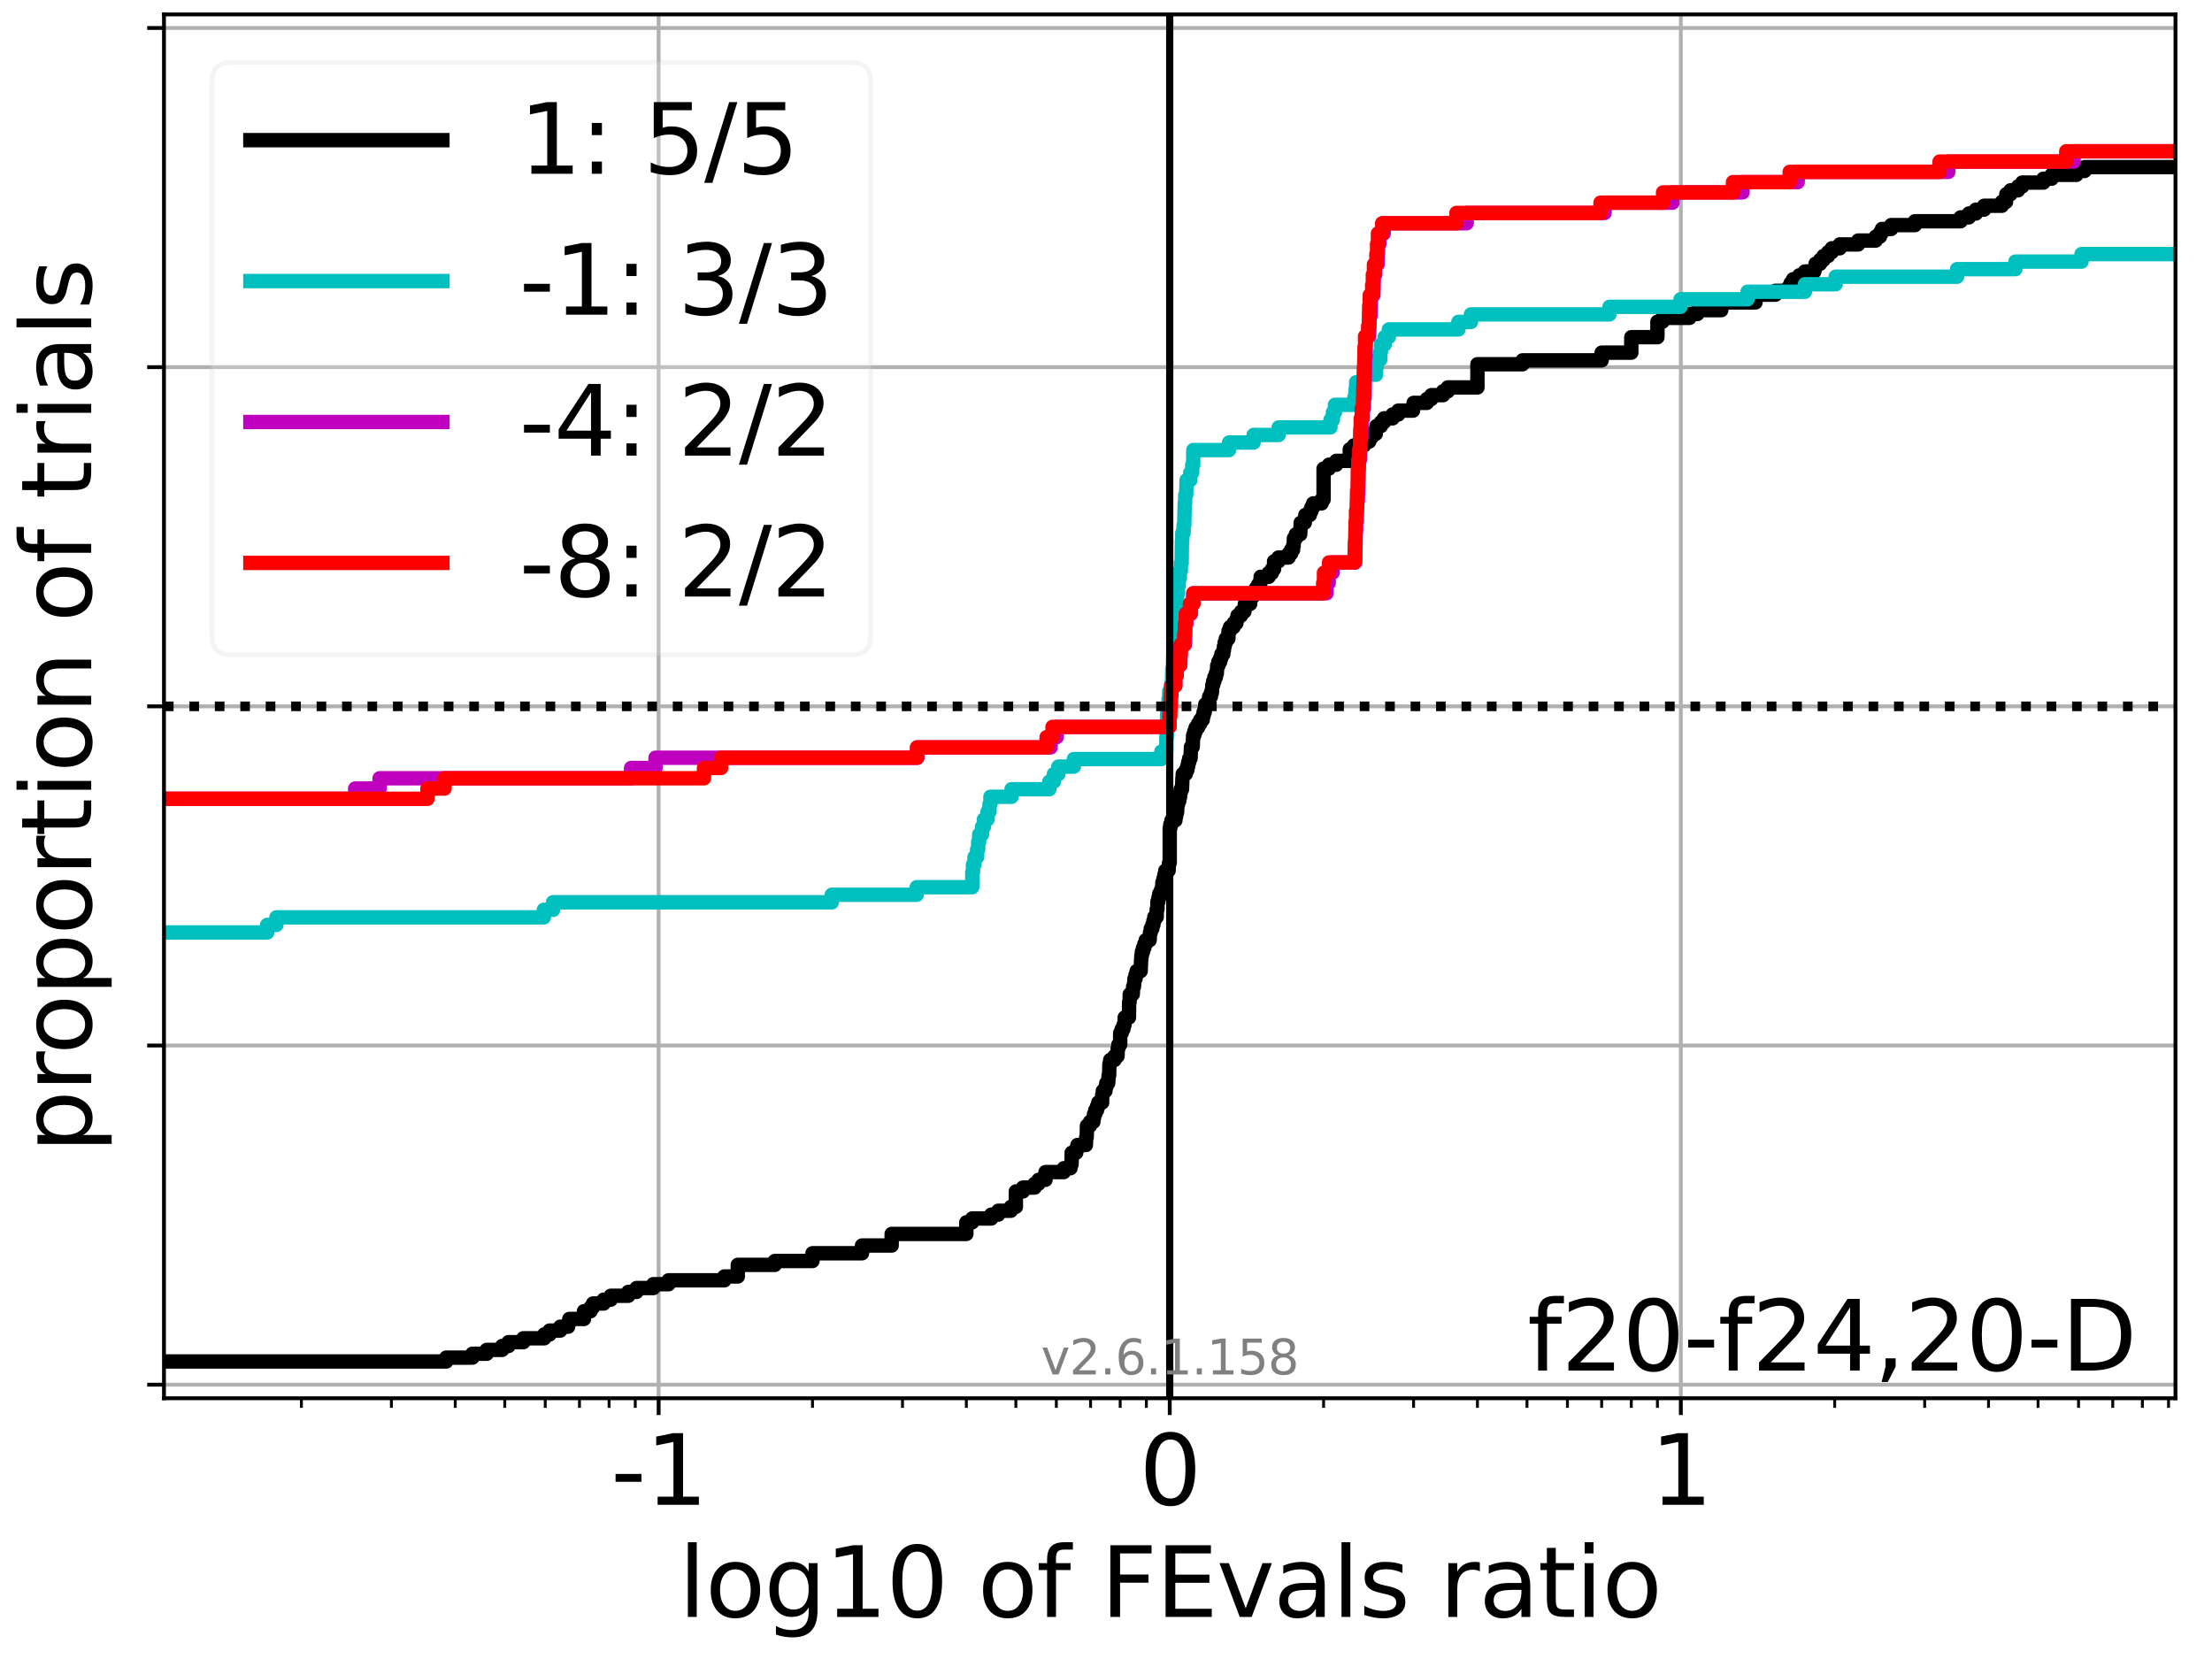 <?xml version="1.0" encoding="utf-8" standalone="no"?>
<!DOCTYPE svg PUBLIC "-//W3C//DTD SVG 1.1//EN"
  "http://www.w3.org/Graphics/SVG/1.1/DTD/svg11.dtd">
<svg xmlns:xlink="http://www.w3.org/1999/xlink" width="460.8pt" height="345.6pt" viewBox="0 0 460.8 345.6" xmlns="http://www.w3.org/2000/svg" version="1.1">
 <defs>
  <style type="text/css">*{stroke-linejoin: round; stroke-linecap: butt}</style>
 </defs>
 <g id="figure_1">
  <g id="patch_1">
   <path d="M 0 345.6 
L 460.8 345.6 
L 460.8 0 
L 0 0 
z
" style="fill: #ffffff"/>
  </g>
  <g id="axes_1">
   <g id="patch_2">
    <path d="M 34.16 291.28 
L 453.192 291.28 
L 453.192 3 
L 34.16 3 
z
" style="fill: #ffffff"/>
   </g>
   <g id="matplotlib.axis_1">
    <g id="xtick_1">
     <g id="line2d_1">
      <path d="M 137.205 291.28 
L 137.205 3 
" clip-path="url(#p32f8fd25ae)" style="fill: none; stroke: #b0b0b0; stroke-width: 0.8; stroke-linecap: square"/>
     </g>
     <g id="line2d_2">
      <defs>
       <path id="m966c276fd4" d="M 0 0 
L 0 3.5 
" style="stroke: #000000; stroke-width: 0.8"/>
      </defs>
      <g>
       <use xlink:href="#m966c276fd4" x="137.205" y="291.28" style="stroke: #000000; stroke-width: 0.8"/>
      </g>
     </g>
     <g id="text_1">
      <!-- -1 -->
      <g transform="translate(127.235 313.477)scale(0.2 -0.2)">
       <defs>
        <path id="DejaVuSans-2d" d="M 313 2009 
L 1997 2009 
L 1997 1497 
L 313 1497 
L 313 2009 
z
" transform="scale(0.016)"/>
        <path id="DejaVuSans-31" d="M 794 531 
L 1825 531 
L 1825 4091 
L 703 3866 
L 703 4441 
L 1819 4666 
L 2450 4666 
L 2450 531 
L 3481 531 
L 3481 0 
L 794 0 
L 794 531 
z
" transform="scale(0.016)"/>
       </defs>
       <use xlink:href="#DejaVuSans-2d"/>
       <use xlink:href="#DejaVuSans-31" x="36.084"/>
      </g>
     </g>
    </g>
    <g id="xtick_2">
     <g id="line2d_3">
      <path d="M 243.676 291.28 
L 243.676 3 
" clip-path="url(#p32f8fd25ae)" style="fill: none; stroke: #b0b0b0; stroke-width: 0.8; stroke-linecap: square"/>
     </g>
     <g id="line2d_4">
      <g>
       <use xlink:href="#m966c276fd4" x="243.676" y="291.28" style="stroke: #000000; stroke-width: 0.8"/>
      </g>
     </g>
     <g id="text_2">
      <!-- 0 -->
      <g transform="translate(237.314 313.477)scale(0.2 -0.2)">
       <defs>
        <path id="DejaVuSans-30" d="M 2034 4250 
Q 1547 4250 1301 3770 
Q 1056 3291 1056 2328 
Q 1056 1369 1301 889 
Q 1547 409 2034 409 
Q 2525 409 2770 889 
Q 3016 1369 3016 2328 
Q 3016 3291 2770 3770 
Q 2525 4250 2034 4250 
z
M 2034 4750 
Q 2819 4750 3233 4129 
Q 3647 3509 3647 2328 
Q 3647 1150 3233 529 
Q 2819 -91 2034 -91 
Q 1250 -91 836 529 
Q 422 1150 422 2328 
Q 422 3509 836 4129 
Q 1250 4750 2034 4750 
z
" transform="scale(0.016)"/>
       </defs>
       <use xlink:href="#DejaVuSans-30"/>
      </g>
     </g>
    </g>
    <g id="xtick_3">
     <g id="line2d_5">
      <path d="M 350.147 291.28 
L 350.147 3 
" clip-path="url(#p32f8fd25ae)" style="fill: none; stroke: #b0b0b0; stroke-width: 0.8; stroke-linecap: square"/>
     </g>
     <g id="line2d_6">
      <g>
       <use xlink:href="#m966c276fd4" x="350.147" y="291.28" style="stroke: #000000; stroke-width: 0.8"/>
      </g>
     </g>
     <g id="text_3">
      <!-- 1 -->
      <g transform="translate(343.784 313.477)scale(0.2 -0.2)">
       <use xlink:href="#DejaVuSans-31"/>
      </g>
     </g>
    </g>
    <g id="xtick_4">
     <g id="line2d_7">
      <defs>
       <path id="m408582a6b1" d="M 0 0 
L 0 2 
" style="stroke: #000000; stroke-width: 0.6"/>
      </defs>
      <g>
       <use xlink:href="#m408582a6b1" x="62.786" y="291.28" style="stroke: #000000; stroke-width: 0.6"/>
      </g>
     </g>
    </g>
    <g id="xtick_5">
     <g id="line2d_8">
      <g>
       <use xlink:href="#m408582a6b1" x="81.534" y="291.28" style="stroke: #000000; stroke-width: 0.6"/>
      </g>
     </g>
    </g>
    <g id="xtick_6">
     <g id="line2d_9">
      <g>
       <use xlink:href="#m408582a6b1" x="94.836" y="291.28" style="stroke: #000000; stroke-width: 0.6"/>
      </g>
     </g>
    </g>
    <g id="xtick_7">
     <g id="line2d_10">
      <g>
       <use xlink:href="#m408582a6b1" x="105.155" y="291.28" style="stroke: #000000; stroke-width: 0.6"/>
      </g>
     </g>
    </g>
    <g id="xtick_8">
     <g id="line2d_11">
      <g>
       <use xlink:href="#m408582a6b1" x="113.585" y="291.28" style="stroke: #000000; stroke-width: 0.6"/>
      </g>
     </g>
    </g>
    <g id="xtick_9">
     <g id="line2d_12">
      <g>
       <use xlink:href="#m408582a6b1" x="120.713" y="291.28" style="stroke: #000000; stroke-width: 0.6"/>
      </g>
     </g>
    </g>
    <g id="xtick_10">
     <g id="line2d_13">
      <g>
       <use xlink:href="#m408582a6b1" x="126.887" y="291.28" style="stroke: #000000; stroke-width: 0.6"/>
      </g>
     </g>
    </g>
    <g id="xtick_11">
     <g id="line2d_14">
      <g>
       <use xlink:href="#m408582a6b1" x="132.334" y="291.28" style="stroke: #000000; stroke-width: 0.6"/>
      </g>
     </g>
    </g>
    <g id="xtick_12">
     <g id="line2d_15">
      <g>
       <use xlink:href="#m408582a6b1" x="169.256" y="291.28" style="stroke: #000000; stroke-width: 0.6"/>
      </g>
     </g>
    </g>
    <g id="xtick_13">
     <g id="line2d_16">
      <g>
       <use xlink:href="#m408582a6b1" x="188.005" y="291.28" style="stroke: #000000; stroke-width: 0.6"/>
      </g>
     </g>
    </g>
    <g id="xtick_14">
     <g id="line2d_17">
      <g>
       <use xlink:href="#m408582a6b1" x="201.307" y="291.28" style="stroke: #000000; stroke-width: 0.6"/>
      </g>
     </g>
    </g>
    <g id="xtick_15">
     <g id="line2d_18">
      <g>
       <use xlink:href="#m408582a6b1" x="211.625" y="291.28" style="stroke: #000000; stroke-width: 0.6"/>
      </g>
     </g>
    </g>
    <g id="xtick_16">
     <g id="line2d_19">
      <g>
       <use xlink:href="#m408582a6b1" x="220.056" y="291.28" style="stroke: #000000; stroke-width: 0.6"/>
      </g>
     </g>
    </g>
    <g id="xtick_17">
     <g id="line2d_20">
      <g>
       <use xlink:href="#m408582a6b1" x="227.183" y="291.28" style="stroke: #000000; stroke-width: 0.6"/>
      </g>
     </g>
    </g>
    <g id="xtick_18">
     <g id="line2d_21">
      <g>
       <use xlink:href="#m408582a6b1" x="233.358" y="291.28" style="stroke: #000000; stroke-width: 0.6"/>
      </g>
     </g>
    </g>
    <g id="xtick_19">
     <g id="line2d_22">
      <g>
       <use xlink:href="#m408582a6b1" x="238.804" y="291.28" style="stroke: #000000; stroke-width: 0.6"/>
      </g>
     </g>
    </g>
    <g id="xtick_20">
     <g id="line2d_23">
      <g>
       <use xlink:href="#m408582a6b1" x="275.727" y="291.28" style="stroke: #000000; stroke-width: 0.6"/>
      </g>
     </g>
    </g>
    <g id="xtick_21">
     <g id="line2d_24">
      <g>
       <use xlink:href="#m408582a6b1" x="294.475" y="291.28" style="stroke: #000000; stroke-width: 0.6"/>
      </g>
     </g>
    </g>
    <g id="xtick_22">
     <g id="line2d_25">
      <g>
       <use xlink:href="#m408582a6b1" x="307.778" y="291.28" style="stroke: #000000; stroke-width: 0.6"/>
      </g>
     </g>
    </g>
    <g id="xtick_23">
     <g id="line2d_26">
      <g>
       <use xlink:href="#m408582a6b1" x="318.096" y="291.28" style="stroke: #000000; stroke-width: 0.6"/>
      </g>
     </g>
    </g>
    <g id="xtick_24">
     <g id="line2d_27">
      <g>
       <use xlink:href="#m408582a6b1" x="326.526" y="291.28" style="stroke: #000000; stroke-width: 0.6"/>
      </g>
     </g>
    </g>
    <g id="xtick_25">
     <g id="line2d_28">
      <g>
       <use xlink:href="#m408582a6b1" x="333.654" y="291.28" style="stroke: #000000; stroke-width: 0.6"/>
      </g>
     </g>
    </g>
    <g id="xtick_26">
     <g id="line2d_29">
      <g>
       <use xlink:href="#m408582a6b1" x="339.829" y="291.28" style="stroke: #000000; stroke-width: 0.6"/>
      </g>
     </g>
    </g>
    <g id="xtick_27">
     <g id="line2d_30">
      <g>
       <use xlink:href="#m408582a6b1" x="345.275" y="291.28" style="stroke: #000000; stroke-width: 0.6"/>
      </g>
     </g>
    </g>
    <g id="xtick_28">
     <g id="line2d_31">
      <g>
       <use xlink:href="#m408582a6b1" x="382.197" y="291.28" style="stroke: #000000; stroke-width: 0.6"/>
      </g>
     </g>
    </g>
    <g id="xtick_29">
     <g id="line2d_32">
      <g>
       <use xlink:href="#m408582a6b1" x="400.946" y="291.28" style="stroke: #000000; stroke-width: 0.6"/>
      </g>
     </g>
    </g>
    <g id="xtick_30">
     <g id="line2d_33">
      <g>
       <use xlink:href="#m408582a6b1" x="414.248" y="291.28" style="stroke: #000000; stroke-width: 0.6"/>
      </g>
     </g>
    </g>
    <g id="xtick_31">
     <g id="line2d_34">
      <g>
       <use xlink:href="#m408582a6b1" x="424.566" y="291.28" style="stroke: #000000; stroke-width: 0.6"/>
      </g>
     </g>
    </g>
    <g id="xtick_32">
     <g id="line2d_35">
      <g>
       <use xlink:href="#m408582a6b1" x="432.997" y="291.28" style="stroke: #000000; stroke-width: 0.6"/>
      </g>
     </g>
    </g>
    <g id="xtick_33">
     <g id="line2d_36">
      <g>
       <use xlink:href="#m408582a6b1" x="440.125" y="291.28" style="stroke: #000000; stroke-width: 0.6"/>
      </g>
     </g>
    </g>
    <g id="xtick_34">
     <g id="line2d_37">
      <g>
       <use xlink:href="#m408582a6b1" x="446.299" y="291.28" style="stroke: #000000; stroke-width: 0.6"/>
      </g>
     </g>
    </g>
    <g id="xtick_35">
     <g id="line2d_38">
      <g>
       <use xlink:href="#m408582a6b1" x="451.745" y="291.28" style="stroke: #000000; stroke-width: 0.6"/>
      </g>
     </g>
    </g>
    <g id="text_4">
     <!-- log10 of FEvals ratio -->
     <g transform="translate(141.371 336.833)scale(0.2 -0.2)">
      <defs>
       <path id="DejaVuSans-6c" d="M 603 4863 
L 1178 4863 
L 1178 0 
L 603 0 
L 603 4863 
z
" transform="scale(0.016)"/>
       <path id="DejaVuSans-6f" d="M 1959 3097 
Q 1497 3097 1228 2736 
Q 959 2375 959 1747 
Q 959 1119 1226 758 
Q 1494 397 1959 397 
Q 2419 397 2687 759 
Q 2956 1122 2956 1747 
Q 2956 2369 2687 2733 
Q 2419 3097 1959 3097 
z
M 1959 3584 
Q 2709 3584 3137 3096 
Q 3566 2609 3566 1747 
Q 3566 888 3137 398 
Q 2709 -91 1959 -91 
Q 1206 -91 779 398 
Q 353 888 353 1747 
Q 353 2609 779 3096 
Q 1206 3584 1959 3584 
z
" transform="scale(0.016)"/>
       <path id="DejaVuSans-67" d="M 2906 1791 
Q 2906 2416 2648 2759 
Q 2391 3103 1925 3103 
Q 1463 3103 1205 2759 
Q 947 2416 947 1791 
Q 947 1169 1205 825 
Q 1463 481 1925 481 
Q 2391 481 2648 825 
Q 2906 1169 2906 1791 
z
M 3481 434 
Q 3481 -459 3084 -895 
Q 2688 -1331 1869 -1331 
Q 1566 -1331 1297 -1286 
Q 1028 -1241 775 -1147 
L 775 -588 
Q 1028 -725 1275 -790 
Q 1522 -856 1778 -856 
Q 2344 -856 2625 -561 
Q 2906 -266 2906 331 
L 2906 616 
Q 2728 306 2450 153 
Q 2172 0 1784 0 
Q 1141 0 747 490 
Q 353 981 353 1791 
Q 353 2603 747 3093 
Q 1141 3584 1784 3584 
Q 2172 3584 2450 3431 
Q 2728 3278 2906 2969 
L 2906 3500 
L 3481 3500 
L 3481 434 
z
" transform="scale(0.016)"/>
       <path id="DejaVuSans-20" transform="scale(0.016)"/>
       <path id="DejaVuSans-66" d="M 2375 4863 
L 2375 4384 
L 1825 4384 
Q 1516 4384 1395 4259 
Q 1275 4134 1275 3809 
L 1275 3500 
L 2222 3500 
L 2222 3053 
L 1275 3053 
L 1275 0 
L 697 0 
L 697 3053 
L 147 3053 
L 147 3500 
L 697 3500 
L 697 3744 
Q 697 4328 969 4595 
Q 1241 4863 1831 4863 
L 2375 4863 
z
" transform="scale(0.016)"/>
       <path id="DejaVuSans-46" d="M 628 4666 
L 3309 4666 
L 3309 4134 
L 1259 4134 
L 1259 2759 
L 3109 2759 
L 3109 2228 
L 1259 2228 
L 1259 0 
L 628 0 
L 628 4666 
z
" transform="scale(0.016)"/>
       <path id="DejaVuSans-45" d="M 628 4666 
L 3578 4666 
L 3578 4134 
L 1259 4134 
L 1259 2753 
L 3481 2753 
L 3481 2222 
L 1259 2222 
L 1259 531 
L 3634 531 
L 3634 0 
L 628 0 
L 628 4666 
z
" transform="scale(0.016)"/>
       <path id="DejaVuSans-76" d="M 191 3500 
L 800 3500 
L 1894 563 
L 2988 3500 
L 3597 3500 
L 2284 0 
L 1503 0 
L 191 3500 
z
" transform="scale(0.016)"/>
       <path id="DejaVuSans-61" d="M 2194 1759 
Q 1497 1759 1228 1600 
Q 959 1441 959 1056 
Q 959 750 1161 570 
Q 1363 391 1709 391 
Q 2188 391 2477 730 
Q 2766 1069 2766 1631 
L 2766 1759 
L 2194 1759 
z
M 3341 1997 
L 3341 0 
L 2766 0 
L 2766 531 
Q 2569 213 2275 61 
Q 1981 -91 1556 -91 
Q 1019 -91 701 211 
Q 384 513 384 1019 
Q 384 1609 779 1909 
Q 1175 2209 1959 2209 
L 2766 2209 
L 2766 2266 
Q 2766 2663 2505 2880 
Q 2244 3097 1772 3097 
Q 1472 3097 1187 3025 
Q 903 2953 641 2809 
L 641 3341 
Q 956 3463 1253 3523 
Q 1550 3584 1831 3584 
Q 2591 3584 2966 3190 
Q 3341 2797 3341 1997 
z
" transform="scale(0.016)"/>
       <path id="DejaVuSans-73" d="M 2834 3397 
L 2834 2853 
Q 2591 2978 2328 3040 
Q 2066 3103 1784 3103 
Q 1356 3103 1142 2972 
Q 928 2841 928 2578 
Q 928 2378 1081 2264 
Q 1234 2150 1697 2047 
L 1894 2003 
Q 2506 1872 2764 1633 
Q 3022 1394 3022 966 
Q 3022 478 2636 193 
Q 2250 -91 1575 -91 
Q 1294 -91 989 -36 
Q 684 19 347 128 
L 347 722 
Q 666 556 975 473 
Q 1284 391 1588 391 
Q 1994 391 2212 530 
Q 2431 669 2431 922 
Q 2431 1156 2273 1281 
Q 2116 1406 1581 1522 
L 1381 1569 
Q 847 1681 609 1914 
Q 372 2147 372 2553 
Q 372 3047 722 3315 
Q 1072 3584 1716 3584 
Q 2034 3584 2315 3537 
Q 2597 3491 2834 3397 
z
" transform="scale(0.016)"/>
       <path id="DejaVuSans-72" d="M 2631 2963 
Q 2534 3019 2420 3045 
Q 2306 3072 2169 3072 
Q 1681 3072 1420 2755 
Q 1159 2438 1159 1844 
L 1159 0 
L 581 0 
L 581 3500 
L 1159 3500 
L 1159 2956 
Q 1341 3275 1631 3429 
Q 1922 3584 2338 3584 
Q 2397 3584 2469 3576 
Q 2541 3569 2628 3553 
L 2631 2963 
z
" transform="scale(0.016)"/>
       <path id="DejaVuSans-74" d="M 1172 4494 
L 1172 3500 
L 2356 3500 
L 2356 3053 
L 1172 3053 
L 1172 1153 
Q 1172 725 1289 603 
Q 1406 481 1766 481 
L 2356 481 
L 2356 0 
L 1766 0 
Q 1100 0 847 248 
Q 594 497 594 1153 
L 594 3053 
L 172 3053 
L 172 3500 
L 594 3500 
L 594 4494 
L 1172 4494 
z
" transform="scale(0.016)"/>
       <path id="DejaVuSans-69" d="M 603 3500 
L 1178 3500 
L 1178 0 
L 603 0 
L 603 3500 
z
M 603 4863 
L 1178 4863 
L 1178 4134 
L 603 4134 
L 603 4863 
z
" transform="scale(0.016)"/>
      </defs>
      <use xlink:href="#DejaVuSans-6c"/>
      <use xlink:href="#DejaVuSans-6f" x="27.783"/>
      <use xlink:href="#DejaVuSans-67" x="88.965"/>
      <use xlink:href="#DejaVuSans-31" x="152.441"/>
      <use xlink:href="#DejaVuSans-30" x="216.064"/>
      <use xlink:href="#DejaVuSans-20" x="279.688"/>
      <use xlink:href="#DejaVuSans-6f" x="311.475"/>
      <use xlink:href="#DejaVuSans-66" x="372.656"/>
      <use xlink:href="#DejaVuSans-20" x="407.861"/>
      <use xlink:href="#DejaVuSans-46" x="439.648"/>
      <use xlink:href="#DejaVuSans-45" x="497.168"/>
      <use xlink:href="#DejaVuSans-76" x="560.352"/>
      <use xlink:href="#DejaVuSans-61" x="619.531"/>
      <use xlink:href="#DejaVuSans-6c" x="680.811"/>
      <use xlink:href="#DejaVuSans-73" x="708.594"/>
      <use xlink:href="#DejaVuSans-20" x="760.693"/>
      <use xlink:href="#DejaVuSans-72" x="792.48"/>
      <use xlink:href="#DejaVuSans-61" x="833.594"/>
      <use xlink:href="#DejaVuSans-74" x="894.873"/>
      <use xlink:href="#DejaVuSans-69" x="934.082"/>
      <use xlink:href="#DejaVuSans-6f" x="961.865"/>
     </g>
    </g>
   </g>
   <g id="matplotlib.axis_2">
    <g id="ytick_1">
     <g id="line2d_39">
      <path d="M 34.16 288.454 
L 453.192 288.454 
" clip-path="url(#p32f8fd25ae)" style="fill: none; stroke: #b0b0b0; stroke-width: 0.8; stroke-linecap: square"/>
     </g>
     <g id="line2d_40">
      <defs>
       <path id="m2e8847fc99" d="M 0 0 
L -3.5 0 
" style="stroke: #000000; stroke-width: 0.8"/>
      </defs>
      <g>
       <use xlink:href="#m2e8847fc99" x="34.16" y="288.454" style="stroke: #000000; stroke-width: 0.8"/>
      </g>
     </g>
    </g>
    <g id="ytick_2">
     <g id="line2d_41">
      <path d="M 34.16 217.797 
L 453.192 217.797 
" clip-path="url(#p32f8fd25ae)" style="fill: none; stroke: #b0b0b0; stroke-width: 0.8; stroke-linecap: square"/>
     </g>
     <g id="line2d_42">
      <g>
       <use xlink:href="#m2e8847fc99" x="34.16" y="217.797" style="stroke: #000000; stroke-width: 0.8"/>
      </g>
     </g>
    </g>
    <g id="ytick_3">
     <g id="line2d_43">
      <path d="M 34.16 147.14 
L 453.192 147.14 
" clip-path="url(#p32f8fd25ae)" style="fill: none; stroke: #b0b0b0; stroke-width: 0.8; stroke-linecap: square"/>
     </g>
     <g id="line2d_44">
      <g>
       <use xlink:href="#m2e8847fc99" x="34.16" y="147.14" style="stroke: #000000; stroke-width: 0.8"/>
      </g>
     </g>
    </g>
    <g id="ytick_4">
     <g id="line2d_45">
      <path d="M 34.16 76.483 
L 453.192 76.483 
" clip-path="url(#p32f8fd25ae)" style="fill: none; stroke: #b0b0b0; stroke-width: 0.8; stroke-linecap: square"/>
     </g>
     <g id="line2d_46">
      <g>
       <use xlink:href="#m2e8847fc99" x="34.16" y="76.483" style="stroke: #000000; stroke-width: 0.8"/>
      </g>
     </g>
    </g>
    <g id="ytick_5">
     <g id="line2d_47">
      <path d="M 34.16 5.826 
L 453.192 5.826 
" clip-path="url(#p32f8fd25ae)" style="fill: none; stroke: #b0b0b0; stroke-width: 0.8; stroke-linecap: square"/>
     </g>
     <g id="line2d_48">
      <g>
       <use xlink:href="#m2e8847fc99" x="34.16" y="5.826" style="stroke: #000000; stroke-width: 0.8"/>
      </g>
     </g>
    </g>
    <g id="text_5">
     <!-- proportion of trials -->
     <g transform="translate(19.001 240.146)rotate(-90)scale(0.2 -0.2)">
      <defs>
       <path id="DejaVuSans-70" d="M 1159 525 
L 1159 -1331 
L 581 -1331 
L 581 3500 
L 1159 3500 
L 1159 2969 
Q 1341 3281 1617 3432 
Q 1894 3584 2278 3584 
Q 2916 3584 3314 3078 
Q 3713 2572 3713 1747 
Q 3713 922 3314 415 
Q 2916 -91 2278 -91 
Q 1894 -91 1617 61 
Q 1341 213 1159 525 
z
M 3116 1747 
Q 3116 2381 2855 2742 
Q 2594 3103 2138 3103 
Q 1681 3103 1420 2742 
Q 1159 2381 1159 1747 
Q 1159 1113 1420 752 
Q 1681 391 2138 391 
Q 2594 391 2855 752 
Q 3116 1113 3116 1747 
z
" transform="scale(0.016)"/>
       <path id="DejaVuSans-6e" d="M 3513 2113 
L 3513 0 
L 2938 0 
L 2938 2094 
Q 2938 2591 2744 2837 
Q 2550 3084 2163 3084 
Q 1697 3084 1428 2787 
Q 1159 2491 1159 1978 
L 1159 0 
L 581 0 
L 581 3500 
L 1159 3500 
L 1159 2956 
Q 1366 3272 1645 3428 
Q 1925 3584 2291 3584 
Q 2894 3584 3203 3211 
Q 3513 2838 3513 2113 
z
" transform="scale(0.016)"/>
      </defs>
      <use xlink:href="#DejaVuSans-70"/>
      <use xlink:href="#DejaVuSans-72" x="63.477"/>
      <use xlink:href="#DejaVuSans-6f" x="102.34"/>
      <use xlink:href="#DejaVuSans-70" x="163.521"/>
      <use xlink:href="#DejaVuSans-6f" x="226.998"/>
      <use xlink:href="#DejaVuSans-72" x="288.18"/>
      <use xlink:href="#DejaVuSans-74" x="329.293"/>
      <use xlink:href="#DejaVuSans-69" x="368.502"/>
      <use xlink:href="#DejaVuSans-6f" x="396.285"/>
      <use xlink:href="#DejaVuSans-6e" x="457.467"/>
      <use xlink:href="#DejaVuSans-20" x="520.846"/>
      <use xlink:href="#DejaVuSans-6f" x="552.633"/>
      <use xlink:href="#DejaVuSans-66" x="613.814"/>
      <use xlink:href="#DejaVuSans-20" x="649.02"/>
      <use xlink:href="#DejaVuSans-74" x="680.807"/>
      <use xlink:href="#DejaVuSans-72" x="720.016"/>
      <use xlink:href="#DejaVuSans-69" x="761.129"/>
      <use xlink:href="#DejaVuSans-61" x="788.912"/>
      <use xlink:href="#DejaVuSans-6c" x="850.191"/>
      <use xlink:href="#DejaVuSans-73" x="877.975"/>
     </g>
    </g>
   </g>
   <g id="line2d_49">
    <path d="M 34.16 283.622 
L 92.965 283.622 
L 92.965 282.817 
L 98.412 282.817 
L 98.412 282.012 
L 101.393 282.012 
L 101.393 281.207 
L 104.597 281.207 
L 104.597 280.402 
L 105.932 280.402 
L 105.932 279.596 
L 109.022 279.596 
L 109.022 278.791 
L 113.381 278.791 
L 113.381 277.986 
L 114.487 277.986 
L 114.487 277.181 
L 116.714 277.181 
L 116.714 276.376 
L 118.35 276.376 
L 118.35 275.57 
L 118.596 275.57 
L 118.596 274.765 
L 121.647 274.765 
L 121.647 273.155 
L 123.022 273.155 
L 123.022 272.35 
L 123.538 272.35 
L 123.538 271.544 
L 125.759 271.544 
L 125.759 270.739 
L 127.24 270.739 
L 127.24 269.934 
L 130.886 269.934 
L 130.886 269.129 
L 132.601 269.129 
L 132.601 268.324 
L 136.099 268.324 
L 136.099 267.518 
L 139.28 267.518 
L 139.28 266.713 
L 150.893 266.713 
L 150.893 265.908 
L 153.698 265.908 
L 153.698 263.492 
L 161.406 263.492 
L 161.406 262.687 
L 169.256 262.687 
L 169.256 261.077 
L 179.574 261.077 
L 179.574 259.466 
L 185.749 259.466 
L 185.749 257.051 
L 201.307 257.051 
L 201.307 254.635 
L 202.522 254.635 
L 202.522 253.83 
L 206.503 253.83 
L 206.503 253.025 
L 207.968 253.025 
L 207.968 252.219 
L 210.58 252.219 
L 210.58 251.414 
L 211.625 251.414 
L 211.625 248.193 
L 213.102 248.193 
L 213.102 247.388 
L 215.54 247.388 
L 215.54 246.583 
L 216.35 246.583 
L 216.35 245.778 
L 217.8 245.778 
L 217.8 244.167 
L 221.614 244.167 
L 221.614 243.362 
L 222.995 243.362 
L 222.995 242.557 
L 223.231 242.557 
L 223.246 240.141 
L 224.194 240.141 
L 224.194 239.336 
L 224.452 239.336 
L 224.452 238.531 
L 226.21 238.531 
L 226.27 236.921 
L 226.383 236.921 
L 226.435 234.505 
L 227.073 234.505 
L 227.073 233.7 
L 227.77 233.7 
L 227.77 232.894 
L 227.906 232.894 
L 227.906 232.089 
L 228.153 232.089 
L 228.153 231.284 
L 228.529 231.284 
L 228.529 230.479 
L 228.795 230.479 
L 228.795 229.674 
L 229.594 229.674 
L 229.606 228.063 
L 229.736 228.063 
L 229.736 227.258 
L 230.288 227.258 
L 230.288 226.453 
L 230.46 226.453 
L 230.46 225.648 
L 230.86 225.648 
L 230.941 224.037 
L 231.051 224.037 
L 231.117 221.622 
L 231.272 221.622 
L 231.272 220.816 
L 232.174 220.816 
L 232.174 220.011 
L 232.809 220.011 
L 232.843 218.401 
L 232.981 218.401 
L 232.981 217.596 
L 233.358 217.596 
L 233.358 215.18 
L 233.682 215.18 
L 233.682 214.375 
L 234.031 214.375 
L 234.031 213.57 
L 234.242 213.57 
L 234.299 211.959 
L 235.182 211.959 
L 235.219 208.738 
L 235.316 208.738 
L 235.349 207.128 
L 235.973 207.128 
L 236.058 205.517 
L 236.23 205.517 
L 236.326 203.907 
L 236.548 203.907 
L 236.548 203.102 
L 236.781 203.102 
L 236.781 202.297 
L 237.621 202.297 
L 237.715 199.881 
L 237.759 199.881 
L 237.759 199.076 
L 237.87 199.076 
L 237.87 198.271 
L 238.107 198.271 
L 238.107 197.465 
L 238.39 197.465 
L 238.39 196.66 
L 238.686 196.66 
L 238.686 195.855 
L 239.497 195.855 
L 239.563 194.245 
L 239.728 194.245 
L 239.728 193.439 
L 240.05 193.439 
L 240.05 192.634 
L 240.281 192.634 
L 240.281 191.829 
L 240.472 191.829 
L 240.472 191.024 
L 240.964 191.024 
L 240.964 189.413 
L 241.119 189.413 
L 241.123 187.803 
L 241.321 187.803 
L 241.321 186.998 
L 241.494 186.998 
L 241.494 186.193 
L 241.867 186.193 
L 241.867 185.387 
L 242.076 185.387 
L 242.157 183.777 
L 242.392 183.777 
L 242.392 182.972 
L 242.572 182.972 
L 242.572 182.166 
L 242.763 182.166 
L 242.763 181.361 
L 243.439 181.361 
L 243.529 179.751 
L 243.676 179.751 
L 243.676 172.504 
L 243.805 172.504 
L 243.805 171.699 
L 244.045 171.699 
L 244.045 170.894 
L 244.86 170.894 
L 244.86 170.088 
L 245.011 170.088 
L 245.011 169.283 
L 245.201 169.283 
L 245.284 167.673 
L 245.377 167.673 
L 245.377 166.868 
L 245.655 166.868 
L 245.655 166.062 
L 245.82 166.062 
L 245.82 165.257 
L 245.944 165.257 
L 245.944 164.452 
L 246.228 164.452 
L 246.327 162.036 
L 246.383 162.036 
L 246.383 161.231 
L 247.016 161.231 
L 247.016 160.426 
L 247.343 160.426 
L 247.343 159.621 
L 247.516 159.621 
L 247.516 158.815 
L 247.722 158.815 
L 247.722 158.01 
L 248.015 158.01 
L 248.101 155.595 
L 248.466 155.595 
L 248.548 153.179 
L 248.793 153.179 
L 248.793 152.374 
L 249.078 152.374 
L 249.078 151.569 
L 249.575 151.569 
L 249.575 150.763 
L 250.038 150.763 
L 250.038 149.958 
L 250.547 149.958 
L 250.547 149.153 
L 250.73 149.153 
L 250.73 148.348 
L 250.971 148.348 
L 250.971 147.543 
L 251.084 147.543 
L 251.084 146.737 
L 251.715 146.737 
L 251.715 145.932 
L 251.881 145.932 
L 251.881 145.127 
L 252.249 145.127 
L 252.249 144.322 
L 252.46 144.322 
L 252.544 142.711 
L 252.724 142.711 
L 252.724 141.906 
L 252.97 141.906 
L 252.97 141.101 
L 253.286 141.101 
L 253.286 140.296 
L 253.485 140.296 
L 253.566 138.685 
L 253.797 138.685 
L 253.797 137.88 
L 254.18 137.88 
L 254.18 137.075 
L 254.427 137.075 
L 254.427 136.27 
L 254.839 136.27 
L 254.839 135.465 
L 254.971 135.465 
L 254.971 134.659 
L 255.12 134.659 
L 255.12 133.854 
L 255.367 133.854 
L 255.367 133.049 
L 255.895 133.049 
L 255.923 131.438 
L 256.234 131.438 
L 256.234 130.633 
L 256.978 130.633 
L 256.978 129.828 
L 257.559 129.828 
L 257.559 129.023 
L 257.806 129.023 
L 257.806 128.218 
L 258.55 128.218 
L 258.55 127.412 
L 259.234 127.412 
L 259.33 125.802 
L 260.437 125.802 
L 260.449 124.192 
L 261.118 124.192 
L 261.118 123.386 
L 261.589 123.386 
L 261.589 122.581 
L 262.101 122.581 
L 262.101 121.776 
L 262.53 121.776 
L 262.618 120.166 
L 264.289 120.166 
L 264.289 119.36 
L 264.968 119.36 
L 264.968 118.555 
L 265.409 118.555 
L 265.409 116.945 
L 266.319 116.945 
L 266.319 116.14 
L 268.431 116.14 
L 268.431 115.334 
L 268.972 115.334 
L 268.972 114.529 
L 269.371 114.529 
L 269.371 113.724 
L 269.488 113.724 
L 269.552 112.114 
L 269.965 112.114 
L 269.965 111.308 
L 270.855 111.308 
L 270.962 108.893 
L 271.81 108.893 
L 271.81 108.087 
L 271.929 108.087 
L 271.929 107.282 
L 272.869 107.282 
L 272.869 106.477 
L 273.189 106.477 
L 273.189 105.672 
L 273.553 105.672 
L 273.553 104.867 
L 275.308 104.867 
L 275.308 104.061 
L 275.727 104.061 
L 275.727 97.62 
L 276.836 97.62 
L 276.836 96.815 
L 278.359 96.815 
L 278.359 96.009 
L 281.173 96.009 
L 281.185 93.594 
L 282.061 93.594 
L 282.061 92.789 
L 284.157 92.789 
L 284.157 91.983 
L 285.23 91.983 
L 285.23 91.178 
L 285.697 91.178 
L 285.697 90.373 
L 286.604 90.373 
L 286.604 89.568 
L 286.723 89.568 
L 286.723 88.763 
L 287.663 88.763 
L 287.663 87.957 
L 288.313 87.957 
L 288.313 87.152 
L 290.102 87.152 
L 290.102 86.347 
L 291.285 86.347 
L 291.285 85.542 
L 294.351 85.542 
L 294.351 84.737 
L 294.475 84.737 
L 294.475 83.931 
L 297.236 83.931 
L 297.236 83.126 
L 298.177 83.126 
L 298.177 82.321 
L 300.615 82.321 
L 300.615 81.516 
L 301.603 81.516 
L 301.603 80.71 
L 307.778 80.71 
L 307.778 75.879 
L 317.173 75.879 
L 317.173 75.074 
L 333.654 75.074 
L 333.654 73.464 
L 339.829 73.464 
L 339.829 70.243 
L 345.275 70.243 
L 345.275 67.022 
L 346.337 67.022 
L 346.337 66.217 
L 351.948 66.217 
L 351.948 65.412 
L 353.601 65.412 
L 353.601 64.606 
L 358.577 64.606 
L 358.577 62.996 
L 365.705 62.996 
L 365.705 61.386 
L 369.853 61.386 
L 369.853 60.58 
L 372.611 60.58 
L 372.611 59.775 
L 373.025 59.775 
L 373.025 58.97 
L 373.551 58.97 
L 373.551 58.165 
L 374.808 58.165 
L 374.808 57.359 
L 375.99 57.359 
L 375.99 56.554 
L 377.979 56.554 
L 377.979 55.749 
L 378.222 55.749 
L 378.222 54.944 
L 379.163 54.944 
L 379.163 54.139 
L 379.875 54.139 
L 379.875 53.333 
L 380.815 53.333 
L 380.815 52.528 
L 381.601 52.528 
L 381.601 51.723 
L 383.254 51.723 
L 383.254 50.918 
L 387.094 50.918 
L 387.094 50.113 
L 390.741 50.113 
L 390.741 49.307 
L 391.617 49.307 
L 391.617 48.502 
L 392.049 48.502 
L 392.049 47.697 
L 393.965 47.697 
L 393.965 46.892 
L 398.919 46.892 
L 398.919 46.087 
L 408.442 46.087 
L 408.442 45.281 
L 410.151 45.281 
L 410.151 44.476 
L 411.613 44.476 
L 411.613 43.671 
L 413.322 43.671 
L 413.322 42.866 
L 417.015 42.866 
L 417.015 42.061 
L 417.891 42.061 
L 417.956 40.45 
L 418.831 40.45 
L 418.831 39.645 
L 420.394 39.645 
L 420.394 38.84 
L 421.27 38.84 
L 421.27 38.035 
L 425.683 38.035 
L 425.683 37.229 
L 427.392 37.229 
L 427.392 36.424 
L 432.553 36.424 
L 432.553 35.619 
L 434.263 35.619 
L 434.263 34.814 
L 453.192 34.814 
L 453.192 34.814 
" clip-path="url(#p32f8fd25ae)" style="fill: none; stroke: #000000; stroke-width: 3; stroke-linecap: square"/>
   </g>
   <g id="line2d_50">
    <path clip-path="url(#p32f8fd25ae)" style="fill: none; stroke: #000000; stroke-width: 3; stroke-linecap: square"/>
   </g>
   <g id="line2d_51">
    <path d="M 34.16 194.245 
L 55.674 194.245 
L 55.674 192.674 
L 57.586 192.674 
L 57.586 191.104 
L 113.292 191.104 
L 113.292 189.534 
L 115.205 189.534 
L 115.205 187.964 
L 173.278 187.964 
L 173.278 186.394 
L 190.977 186.394 
L 190.977 184.824 
L 202.53 184.824 
L 202.546 181.683 
L 202.689 181.683 
L 202.689 180.113 
L 203.004 180.113 
L 203.004 178.543 
L 203.556 178.543 
L 203.556 176.973 
L 203.772 176.973 
L 203.772 175.403 
L 203.98 175.403 
L 203.98 173.833 
L 204.574 173.833 
L 204.574 172.262 
L 204.964 172.262 
L 204.964 170.692 
L 205.723 170.692 
L 205.723 169.122 
L 206.128 169.122 
L 206.128 167.552 
L 206.327 167.552 
L 206.327 165.982 
L 210.721 165.982 
L 210.721 164.412 
L 218.592 164.412 
L 218.592 162.842 
L 219.532 162.842 
L 219.532 161.271 
L 220.48 161.271 
L 220.48 159.701 
L 223.708 159.701 
L 223.708 158.131 
L 241.939 158.131 
L 241.939 156.561 
L 242.963 156.561 
L 242.979 153.421 
L 243.101 153.421 
L 243.122 148.71 
L 243.259 148.71 
L 243.259 147.14 
L 243.438 147.14 
L 243.438 145.57 
L 243.575 145.57 
L 243.575 144 
L 243.989 144 
L 243.989 142.43 
L 244.126 142.43 
L 244.206 139.289 
L 244.343 139.289 
L 244.414 136.149 
L 244.551 136.149 
L 244.551 134.579 
L 244.694 134.579 
L 244.774 129.868 
L 244.917 129.868 
L 245.008 126.728 
L 245.145 126.728 
L 245.233 123.588 
L 245.398 123.588 
L 245.398 122.018 
L 245.535 122.018 
L 245.535 120.447 
L 245.784 120.447 
L 245.784 118.877 
L 246.001 118.877 
L 246.001 117.307 
L 246.157 117.307 
L 246.22 112.597 
L 246.294 112.597 
L 246.294 111.026 
L 246.562 111.026 
L 246.562 109.456 
L 246.699 109.456 
L 246.803 104.746 
L 246.898 104.746 
L 246.898 103.176 
L 247.096 103.176 
L 247.193 100.035 
L 247.952 100.035 
L 247.952 98.465 
L 248.357 98.465 
L 248.357 96.895 
L 248.556 96.895 
L 248.596 93.755 
L 256.036 93.755 
L 256.036 92.185 
L 261.152 92.185 
L 261.152 90.615 
L 266.366 90.615 
L 266.366 89.044 
L 277.151 89.044 
L 277.151 87.474 
L 277.661 87.474 
L 277.661 85.904 
L 278.099 85.904 
L 278.099 84.334 
L 282.137 84.334 
L 282.137 82.764 
L 282.373 82.764 
L 282.373 81.194 
L 282.51 81.194 
L 282.51 79.623 
L 284.168 79.623 
L 284.168 78.053 
L 286.654 78.053 
L 286.654 76.483 
L 286.791 76.483 
L 286.791 74.913 
L 287.529 74.913 
L 287.529 73.343 
L 287.667 73.343 
L 287.667 71.773 
L 288.449 71.773 
L 288.449 70.203 
L 289.325 70.203 
L 289.325 68.632 
L 303.81 68.632 
L 303.81 67.062 
L 306.431 67.062 
L 306.431 65.492 
L 335.28 65.492 
L 335.28 63.922 
L 350.08 63.922 
L 350.08 62.352 
L 364.05 62.352 
L 364.05 60.782 
L 376 60.782 
L 376 59.211 
L 382.395 59.211 
L 382.395 57.641 
L 407.699 57.641 
L 407.699 56.071 
L 419.839 56.071 
L 419.839 54.501 
L 433.618 54.501 
L 433.618 52.931 
L 453.192 52.931 
L 453.192 52.931 
" clip-path="url(#p32f8fd25ae)" style="fill: none; stroke: #00bfbf; stroke-width: 3; stroke-linecap: square"/>
   </g>
   <g id="line2d_52">
    <path clip-path="url(#p32f8fd25ae)" style="fill: none; stroke: #00bfbf; stroke-width: 3; stroke-linecap: square"/>
   </g>
   <g id="line2d_53">
    <path d="M 34.16 166.41 
L 73.992 166.41 
L 73.992 164.269 
L 79.084 164.269 
L 79.084 162.128 
L 131.466 162.128 
L 131.466 159.987 
L 136.558 159.987 
L 136.558 157.846 
L 191.099 157.846 
L 191.099 155.704 
L 218.86 155.704 
L 218.86 153.563 
L 220.143 153.563 
L 220.143 151.422 
L 243.563 151.422 
L 243.674 147.14 
L 243.868 147.14 
L 243.979 142.858 
L 244.826 142.858 
L 244.826 140.717 
L 245.131 140.717 
L 245.131 138.576 
L 245.869 138.576 
L 245.98 134.293 
L 246.835 134.293 
L 246.946 130.011 
L 247.132 130.011 
L 247.132 127.87 
L 248.098 127.87 
L 248.098 125.729 
L 248.572 125.729 
L 248.572 123.588 
L 276.333 123.588 
L 276.333 121.447 
L 276.794 121.447 
L 276.794 119.305 
L 277.617 119.305 
L 277.617 117.164 
L 282.313 117.164 
L 282.424 110.741 
L 282.501 110.741 
L 282.501 108.6 
L 282.628 108.6 
L 282.739 104.318 
L 282.862 104.318 
L 282.973 100.035 
L 283 100.035 
L 283.111 95.753 
L 283.295 95.753 
L 283.406 91.471 
L 283.576 91.471 
L 283.653 87.189 
L 283.891 87.189 
L 283.891 85.048 
L 284.125 85.048 
L 284.125 82.906 
L 284.26 82.906 
L 284.371 74.342 
L 284.473 74.342 
L 284.558 70.06 
L 285.219 70.06 
L 285.33 65.778 
L 285.523 65.778 
L 285.625 61.495 
L 286.098 61.495 
L 286.208 57.213 
L 286.482 57.213 
L 286.482 55.072 
L 286.98 55.072 
L 287.091 50.79 
L 287.36 50.79 
L 287.36 48.649 
L 288.243 48.649 
L 288.243 46.507 
L 305.529 46.507 
L 305.529 44.366 
L 334.268 44.366 
L 334.268 42.225 
L 348.399 42.225 
L 348.399 40.084 
L 363.003 40.084 
L 363.003 37.943 
L 374.491 37.943 
L 374.491 35.802 
L 405.872 35.802 
L 405.872 33.661 
L 431.965 33.661 
L 431.965 31.52 
L 453.192 31.52 
L 453.192 31.52 
" clip-path="url(#p32f8fd25ae)" style="fill: none; stroke: #bf00bf; stroke-width: 3; stroke-linecap: square"/>
   </g>
   <g id="line2d_54">
    <path clip-path="url(#p32f8fd25ae)" style="fill: none; stroke: #bf00bf; stroke-width: 3; stroke-linecap: square"/>
   </g>
   <g id="line2d_55">
    <path d="M 34.16 166.41 
L 89.043 166.41 
L 89.043 164.269 
L 92.61 164.269 
L 92.61 162.128 
L 146.649 162.128 
L 146.649 159.987 
L 150.216 159.987 
L 150.216 157.846 
L 191.027 157.846 
L 191.027 155.704 
L 218.028 155.704 
L 218.028 153.563 
L 219.259 153.563 
L 219.259 151.422 
L 243.625 151.422 
L 243.625 149.281 
L 243.771 149.281 
L 243.882 144.999 
L 244.027 144.999 
L 244.027 142.858 
L 244.829 142.858 
L 244.829 140.717 
L 245.086 140.717 
L 245.086 138.576 
L 245.824 138.576 
L 245.824 136.434 
L 245.969 136.434 
L 245.969 134.293 
L 246.69 134.293 
L 246.69 132.152 
L 246.836 132.152 
L 246.836 130.011 
L 247.028 130.011 
L 247.028 127.87 
L 247.895 127.87 
L 247.895 125.729 
L 248.633 125.729 
L 248.633 123.588 
L 275.634 123.588 
L 275.634 121.447 
L 275.81 121.447 
L 275.81 119.305 
L 276.865 119.305 
L 276.865 117.164 
L 282.172 117.164 
L 282.255 112.882 
L 282.317 112.882 
L 282.401 108.6 
L 282.483 108.6 
L 282.483 106.459 
L 282.629 106.459 
L 282.714 102.177 
L 282.814 102.177 
L 282.86 97.894 
L 282.96 97.894 
L 282.96 95.753 
L 283.162 95.753 
L 283.162 93.612 
L 283.307 93.612 
L 283.376 89.33 
L 283.459 89.33 
L 283.459 87.189 
L 283.688 87.189 
L 283.688 85.048 
L 283.918 85.048 
L 284.019 80.765 
L 284.03 80.765 
L 284.128 76.483 
L 284.175 76.483 
L 284.274 72.201 
L 284.366 72.201 
L 284.366 70.06 
L 285.013 70.06 
L 285.013 67.919 
L 285.158 67.919 
L 285.234 63.636 
L 285.332 63.636 
L 285.332 61.495 
L 285.844 61.495 
L 285.844 59.354 
L 285.989 59.354 
L 285.989 57.213 
L 286.217 57.213 
L 286.217 55.072 
L 286.729 55.072 
L 286.729 52.931 
L 286.874 52.931 
L 286.874 50.79 
L 287.048 50.79 
L 287.048 48.649 
L 287.933 48.649 
L 287.933 46.507 
L 303.4 46.507 
L 303.4 44.366 
L 333.416 44.366 
L 333.416 42.225 
L 346.446 42.225 
L 346.446 40.084 
L 361.007 40.084 
L 361.007 37.943 
L 372.832 37.943 
L 372.832 35.802 
L 404.052 35.802 
L 404.052 33.661 
L 430.438 33.661 
L 430.438 31.52 
L 453.192 31.52 
L 453.192 31.52 
" clip-path="url(#p32f8fd25ae)" style="fill: none; stroke: #ff0000; stroke-width: 3; stroke-linecap: square"/>
   </g>
   <g id="line2d_56">
    <path clip-path="url(#p32f8fd25ae)" style="fill: none; stroke: #ff0000; stroke-width: 3; stroke-linecap: square"/>
   </g>
   <g id="line2d_57">
    <path d="M 243.676 291.28 
L 243.676 3 
" clip-path="url(#p32f8fd25ae)" style="fill: none; stroke: #000000; stroke-width: 1.5; stroke-linecap: square"/>
   </g>
   <g id="line2d_58">
    <path d="M 34.16 147.14 
L 453.192 147.14 
" clip-path="url(#p32f8fd25ae)" style="fill: none; stroke-dasharray: 2,3.3; stroke-dashoffset: 0; stroke: #000000; stroke-width: 2"/>
   </g>
   <g id="patch_3">
    <path d="M 34.16 291.28 
L 34.16 3 
" style="fill: none; stroke: #000000; stroke-width: 0.8; stroke-linejoin: miter; stroke-linecap: square"/>
   </g>
   <g id="patch_4">
    <path d="M 453.192 291.28 
L 453.192 3 
" style="fill: none; stroke: #000000; stroke-width: 0.8; stroke-linejoin: miter; stroke-linecap: square"/>
   </g>
   <g id="patch_5">
    <path d="M 34.16 291.28 
L 453.192 291.28 
" style="fill: none; stroke: #000000; stroke-width: 0.8; stroke-linejoin: miter; stroke-linecap: square"/>
   </g>
   <g id="patch_6">
    <path d="M 34.16 3 
L 453.192 3 
" style="fill: none; stroke: #000000; stroke-width: 0.8; stroke-linejoin: miter; stroke-linecap: square"/>
   </g>
   <g id="text_6">
    <!-- f20-f24,20-D -->
    <g transform="translate(318.193 285.514)scale(0.2 -0.2)">
     <defs>
      <path id="DejaVuSans-32" d="M 1228 531 
L 3431 531 
L 3431 0 
L 469 0 
L 469 531 
Q 828 903 1448 1529 
Q 2069 2156 2228 2338 
Q 2531 2678 2651 2914 
Q 2772 3150 2772 3378 
Q 2772 3750 2511 3984 
Q 2250 4219 1831 4219 
Q 1534 4219 1204 4116 
Q 875 4013 500 3803 
L 500 4441 
Q 881 4594 1212 4672 
Q 1544 4750 1819 4750 
Q 2544 4750 2975 4387 
Q 3406 4025 3406 3419 
Q 3406 3131 3298 2873 
Q 3191 2616 2906 2266 
Q 2828 2175 2409 1742 
Q 1991 1309 1228 531 
z
" transform="scale(0.016)"/>
      <path id="DejaVuSans-34" d="M 2419 4116 
L 825 1625 
L 2419 1625 
L 2419 4116 
z
M 2253 4666 
L 3047 4666 
L 3047 1625 
L 3713 1625 
L 3713 1100 
L 3047 1100 
L 3047 0 
L 2419 0 
L 2419 1100 
L 313 1100 
L 313 1709 
L 2253 4666 
z
" transform="scale(0.016)"/>
      <path id="DejaVuSans-2c" d="M 750 794 
L 1409 794 
L 1409 256 
L 897 -744 
L 494 -744 
L 750 256 
L 750 794 
z
" transform="scale(0.016)"/>
      <path id="DejaVuSans-44" d="M 1259 4147 
L 1259 519 
L 2022 519 
Q 2988 519 3436 956 
Q 3884 1394 3884 2338 
Q 3884 3275 3436 3711 
Q 2988 4147 2022 4147 
L 1259 4147 
z
M 628 4666 
L 1925 4666 
Q 3281 4666 3915 4102 
Q 4550 3538 4550 2338 
Q 4550 1131 3912 565 
Q 3275 0 1925 0 
L 628 0 
L 628 4666 
z
" transform="scale(0.016)"/>
     </defs>
     <use xlink:href="#DejaVuSans-66"/>
     <use xlink:href="#DejaVuSans-32" x="35.205"/>
     <use xlink:href="#DejaVuSans-30" x="98.828"/>
     <use xlink:href="#DejaVuSans-2d" x="162.451"/>
     <use xlink:href="#DejaVuSans-66" x="198.535"/>
     <use xlink:href="#DejaVuSans-32" x="233.74"/>
     <use xlink:href="#DejaVuSans-34" x="297.363"/>
     <use xlink:href="#DejaVuSans-2c" x="360.986"/>
     <use xlink:href="#DejaVuSans-32" x="392.773"/>
     <use xlink:href="#DejaVuSans-30" x="456.396"/>
     <use xlink:href="#DejaVuSans-2d" x="520.02"/>
     <use xlink:href="#DejaVuSans-44" x="556.104"/>
    </g>
   </g>
   <g id="text_7">
    <!-- v2.6.1.158 -->
    <g style="fill: #808080" transform="translate(216.862 286.318)scale(0.1 -0.1)">
     <defs>
      <path id="DejaVuSans-2e" d="M 684 794 
L 1344 794 
L 1344 0 
L 684 0 
L 684 794 
z
" transform="scale(0.016)"/>
      <path id="DejaVuSans-36" d="M 2113 2584 
Q 1688 2584 1439 2293 
Q 1191 2003 1191 1497 
Q 1191 994 1439 701 
Q 1688 409 2113 409 
Q 2538 409 2786 701 
Q 3034 994 3034 1497 
Q 3034 2003 2786 2293 
Q 2538 2584 2113 2584 
z
M 3366 4563 
L 3366 3988 
Q 3128 4100 2886 4159 
Q 2644 4219 2406 4219 
Q 1781 4219 1451 3797 
Q 1122 3375 1075 2522 
Q 1259 2794 1537 2939 
Q 1816 3084 2150 3084 
Q 2853 3084 3261 2657 
Q 3669 2231 3669 1497 
Q 3669 778 3244 343 
Q 2819 -91 2113 -91 
Q 1303 -91 875 529 
Q 447 1150 447 2328 
Q 447 3434 972 4092 
Q 1497 4750 2381 4750 
Q 2619 4750 2861 4703 
Q 3103 4656 3366 4563 
z
" transform="scale(0.016)"/>
      <path id="DejaVuSans-35" d="M 691 4666 
L 3169 4666 
L 3169 4134 
L 1269 4134 
L 1269 2991 
Q 1406 3038 1543 3061 
Q 1681 3084 1819 3084 
Q 2600 3084 3056 2656 
Q 3513 2228 3513 1497 
Q 3513 744 3044 326 
Q 2575 -91 1722 -91 
Q 1428 -91 1123 -41 
Q 819 9 494 109 
L 494 744 
Q 775 591 1075 516 
Q 1375 441 1709 441 
Q 2250 441 2565 725 
Q 2881 1009 2881 1497 
Q 2881 1984 2565 2268 
Q 2250 2553 1709 2553 
Q 1456 2553 1204 2497 
Q 953 2441 691 2322 
L 691 4666 
z
" transform="scale(0.016)"/>
      <path id="DejaVuSans-38" d="M 2034 2216 
Q 1584 2216 1326 1975 
Q 1069 1734 1069 1313 
Q 1069 891 1326 650 
Q 1584 409 2034 409 
Q 2484 409 2743 651 
Q 3003 894 3003 1313 
Q 3003 1734 2745 1975 
Q 2488 2216 2034 2216 
z
M 1403 2484 
Q 997 2584 770 2862 
Q 544 3141 544 3541 
Q 544 4100 942 4425 
Q 1341 4750 2034 4750 
Q 2731 4750 3128 4425 
Q 3525 4100 3525 3541 
Q 3525 3141 3298 2862 
Q 3072 2584 2669 2484 
Q 3125 2378 3379 2068 
Q 3634 1759 3634 1313 
Q 3634 634 3220 271 
Q 2806 -91 2034 -91 
Q 1263 -91 848 271 
Q 434 634 434 1313 
Q 434 1759 690 2068 
Q 947 2378 1403 2484 
z
M 1172 3481 
Q 1172 3119 1398 2916 
Q 1625 2713 2034 2713 
Q 2441 2713 2670 2916 
Q 2900 3119 2900 3481 
Q 2900 3844 2670 4047 
Q 2441 4250 2034 4250 
Q 1625 4250 1398 4047 
Q 1172 3844 1172 3481 
z
" transform="scale(0.016)"/>
     </defs>
     <use xlink:href="#DejaVuSans-76"/>
     <use xlink:href="#DejaVuSans-32" x="59.18"/>
     <use xlink:href="#DejaVuSans-2e" x="122.803"/>
     <use xlink:href="#DejaVuSans-36" x="154.59"/>
     <use xlink:href="#DejaVuSans-2e" x="218.213"/>
     <use xlink:href="#DejaVuSans-31" x="250"/>
     <use xlink:href="#DejaVuSans-2e" x="313.623"/>
     <use xlink:href="#DejaVuSans-31" x="345.41"/>
     <use xlink:href="#DejaVuSans-35" x="409.033"/>
     <use xlink:href="#DejaVuSans-38" x="472.656"/>
    </g>
   </g>
   <g id="legend_1">
    <g id="patch_7">
     <path d="M 48.16 136.425 
L 177.382 136.425 
Q 181.382 136.425 181.382 132.425 
L 181.382 17 
Q 181.382 13 177.382 13 
L 48.16 13 
Q 44.16 13 44.16 17 
L 44.16 132.425 
Q 44.16 136.425 48.16 136.425 
z
" style="fill: #ffffff; opacity: 0.2; stroke: #cccccc; stroke-linejoin: miter"/>
    </g>
    <g id="line2d_59">
     <path d="M 52.16 29.197 
L 72.16 29.197 
L 92.16 29.197 
" style="fill: none; stroke: #000000; stroke-width: 3; stroke-linecap: square"/>
    </g>
    <g id="text_8">
     <!-- 1: 5/5 -->
     <g transform="translate(108.16 36.197)scale(0.2 -0.2)">
      <defs>
       <path id="DejaVuSans-3a" d="M 750 794 
L 1409 794 
L 1409 0 
L 750 0 
L 750 794 
z
M 750 3309 
L 1409 3309 
L 1409 2516 
L 750 2516 
L 750 3309 
z
" transform="scale(0.016)"/>
       <path id="DejaVuSans-2f" d="M 1625 4666 
L 2156 4666 
L 531 -594 
L 0 -594 
L 1625 4666 
z
" transform="scale(0.016)"/>
      </defs>
      <use xlink:href="#DejaVuSans-31"/>
      <use xlink:href="#DejaVuSans-3a" x="63.623"/>
      <use xlink:href="#DejaVuSans-20" x="97.314"/>
      <use xlink:href="#DejaVuSans-35" x="129.102"/>
      <use xlink:href="#DejaVuSans-2f" x="192.725"/>
      <use xlink:href="#DejaVuSans-35" x="226.416"/>
     </g>
    </g>
    <g id="line2d_60">
     <path d="M 52.16 58.553 
L 72.16 58.553 
L 92.16 58.553 
" style="fill: none; stroke: #00bfbf; stroke-width: 3; stroke-linecap: square"/>
    </g>
    <g id="text_9">
     <!-- -1: 3/3 -->
     <g transform="translate(108.16 65.553)scale(0.2 -0.2)">
      <defs>
       <path id="DejaVuSans-33" d="M 2597 2516 
Q 3050 2419 3304 2112 
Q 3559 1806 3559 1356 
Q 3559 666 3084 287 
Q 2609 -91 1734 -91 
Q 1441 -91 1130 -33 
Q 819 25 488 141 
L 488 750 
Q 750 597 1062 519 
Q 1375 441 1716 441 
Q 2309 441 2620 675 
Q 2931 909 2931 1356 
Q 2931 1769 2642 2001 
Q 2353 2234 1838 2234 
L 1294 2234 
L 1294 2753 
L 1863 2753 
Q 2328 2753 2575 2939 
Q 2822 3125 2822 3475 
Q 2822 3834 2567 4026 
Q 2313 4219 1838 4219 
Q 1578 4219 1281 4162 
Q 984 4106 628 3988 
L 628 4550 
Q 988 4650 1302 4700 
Q 1616 4750 1894 4750 
Q 2613 4750 3031 4423 
Q 3450 4097 3450 3541 
Q 3450 3153 3228 2886 
Q 3006 2619 2597 2516 
z
" transform="scale(0.016)"/>
      </defs>
      <use xlink:href="#DejaVuSans-2d"/>
      <use xlink:href="#DejaVuSans-31" x="36.084"/>
      <use xlink:href="#DejaVuSans-3a" x="99.707"/>
      <use xlink:href="#DejaVuSans-20" x="133.398"/>
      <use xlink:href="#DejaVuSans-33" x="165.186"/>
      <use xlink:href="#DejaVuSans-2f" x="228.809"/>
      <use xlink:href="#DejaVuSans-33" x="262.5"/>
     </g>
    </g>
    <g id="line2d_61">
     <path d="M 52.16 87.909 
L 72.16 87.909 
L 92.16 87.909 
" style="fill: none; stroke: #bf00bf; stroke-width: 3; stroke-linecap: square"/>
    </g>
    <g id="text_10">
     <!-- -4: 2/2 -->
     <g transform="translate(108.16 94.909)scale(0.2 -0.2)">
      <use xlink:href="#DejaVuSans-2d"/>
      <use xlink:href="#DejaVuSans-34" x="36.084"/>
      <use xlink:href="#DejaVuSans-3a" x="99.707"/>
      <use xlink:href="#DejaVuSans-20" x="133.398"/>
      <use xlink:href="#DejaVuSans-32" x="165.186"/>
      <use xlink:href="#DejaVuSans-2f" x="228.809"/>
      <use xlink:href="#DejaVuSans-32" x="262.5"/>
     </g>
    </g>
    <g id="line2d_62">
     <path d="M 52.16 117.266 
L 72.16 117.266 
L 92.16 117.266 
" style="fill: none; stroke: #ff0000; stroke-width: 3; stroke-linecap: square"/>
    </g>
    <g id="text_11">
     <!-- -8: 2/2 -->
     <g transform="translate(108.16 124.266)scale(0.2 -0.2)">
      <use xlink:href="#DejaVuSans-2d"/>
      <use xlink:href="#DejaVuSans-38" x="36.084"/>
      <use xlink:href="#DejaVuSans-3a" x="99.707"/>
      <use xlink:href="#DejaVuSans-20" x="133.398"/>
      <use xlink:href="#DejaVuSans-32" x="165.186"/>
      <use xlink:href="#DejaVuSans-2f" x="228.809"/>
      <use xlink:href="#DejaVuSans-32" x="262.5"/>
     </g>
    </g>
   </g>
  </g>
 </g>
 <defs>
  <clipPath id="p32f8fd25ae">
   <rect x="34.16" y="3" width="419.032" height="288.28"/>
  </clipPath>
 </defs>
</svg>
